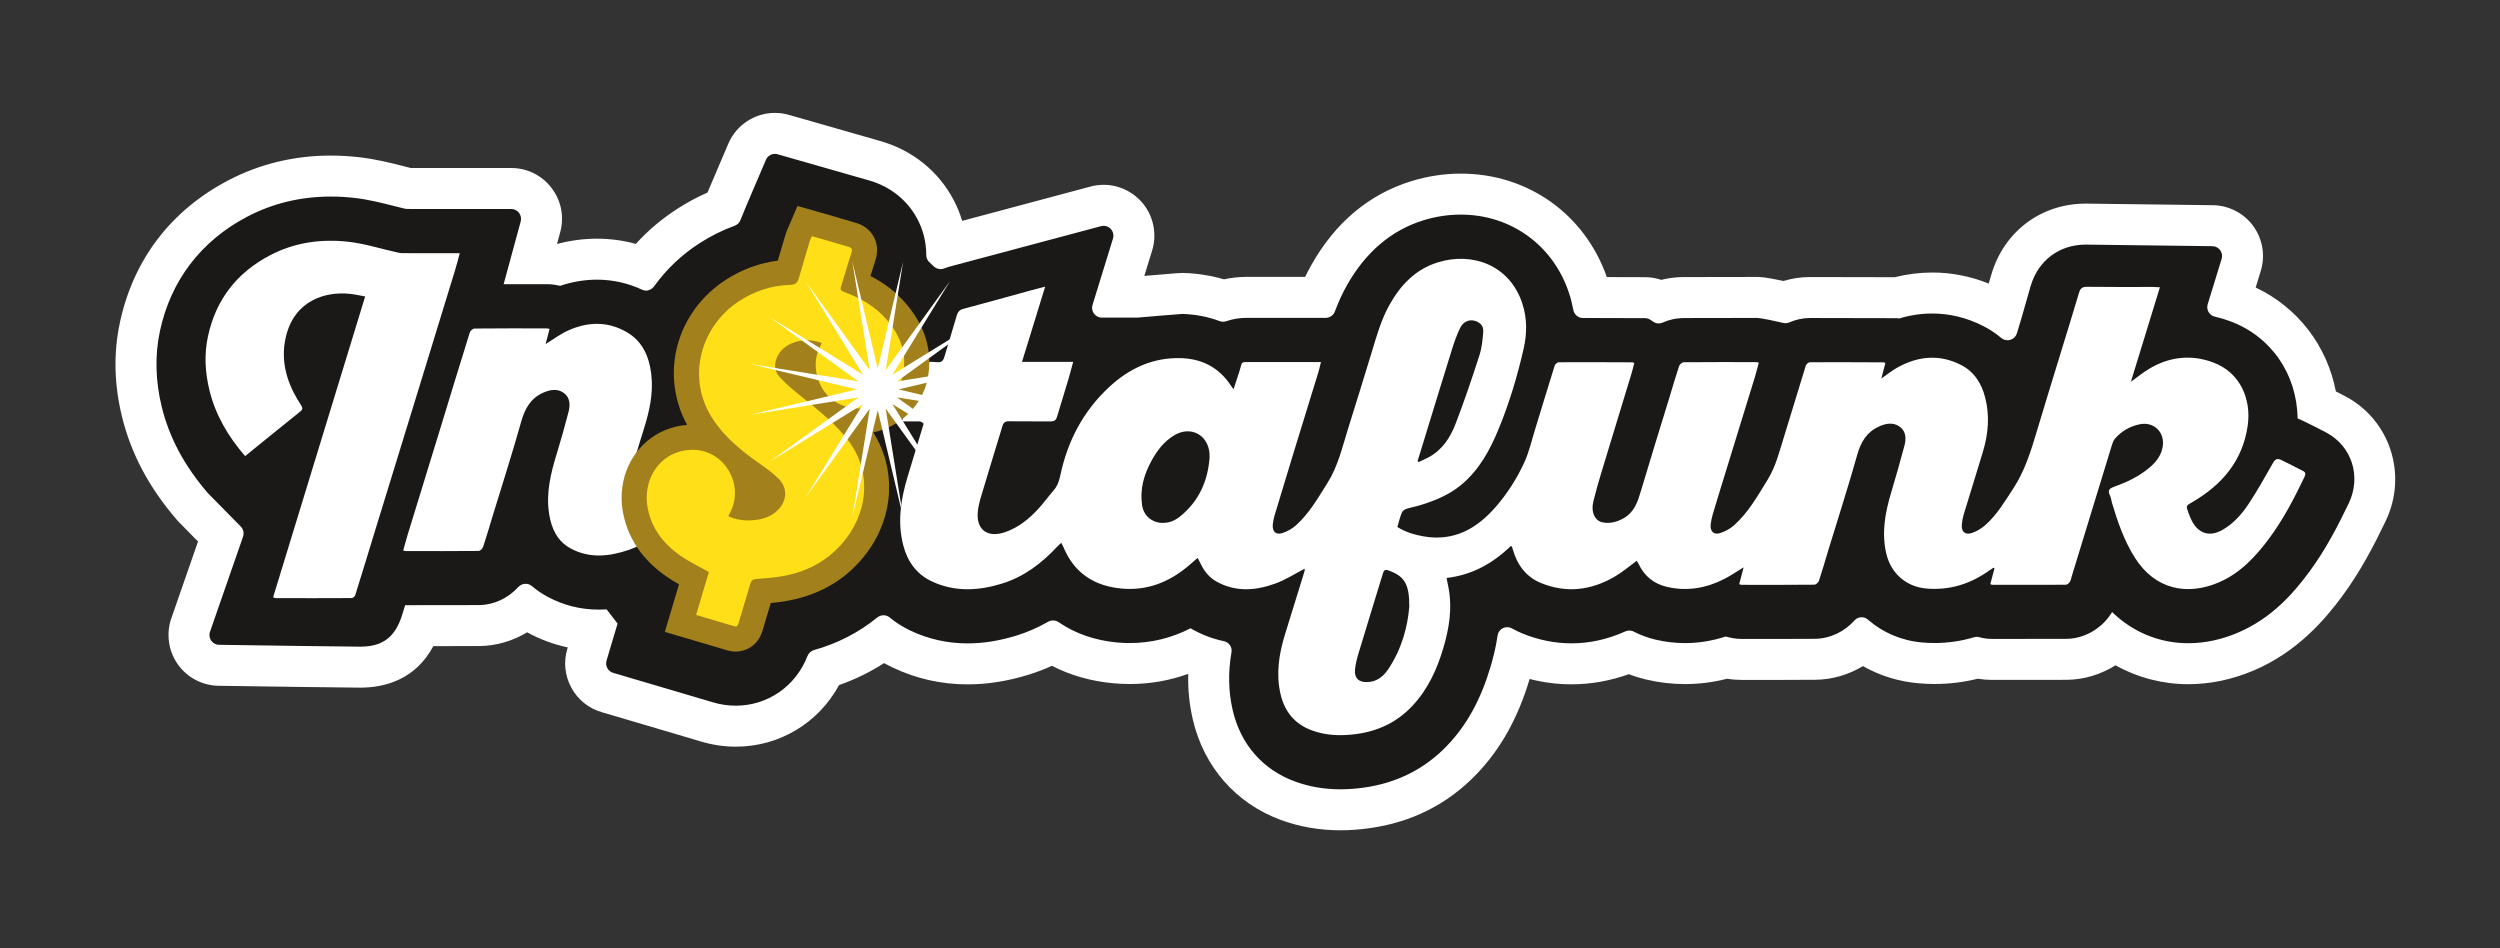 <?xml version="1.0" encoding="UTF-8" standalone="no"?>
<svg width="87px" height="33px" viewBox="0 0 87 33" version="1.1" xmlns="http://www.w3.org/2000/svg" xmlns:xlink="http://www.w3.org/1999/xlink" xmlns:sketch="http://www.bohemiancoding.com/sketch/ns">
    <rect x="0" y="0" width="87" height="33" fill="#333333" stroke="none"/>
    <!-- Generator: Sketch 3.3.2 (12043) - http://www.bohemiancoding.com/sketch -->
    <title>instafunk-watermark</title>
    <desc>Created with Sketch.</desc>
    <defs></defs>
    <g id="Page-1" stroke="none" stroke-width="1" fill="none" fill-rule="evenodd" sketch:type="MSPage">
        <g id="instafunk-watermark" sketch:type="MSLayerGroup" transform="translate(4, 3)">
            <g id="Page-1" sketch:type="MSShapeGroup">
                <g id="Artboard-15">
                    <g id="instafunk-watermark" transform="translate(0, 0.9)">
                        <path d="M42.645,24.281 C42.001,24.281 41.385,24.174 40.814,23.963 C39.462,23.466 38.535,22.405 38.204,20.976 C38.058,20.342 38.024,19.7 38.103,19.025 C37.867,18.956 37.636,18.868 37.412,18.761 C36.746,19.047 36.043,19.191 35.316,19.191 C35.144,19.191 34.971,19.183 34.803,19.168 C33.994,19.092 33.263,18.856 32.63,18.465 C32.292,18.643 31.94,18.789 31.579,18.9 C30.915,19.104 30.291,19.203 29.672,19.203 C28.87,19.203 28.101,19.032 27.387,18.693 C27.161,18.587 26.947,18.462 26.748,18.322 C26.134,18.779 25.445,19.126 24.693,19.358 C24.143,20.587 22.95,21.371 21.605,21.371 C21.265,21.371 20.922,21.32 20.585,21.218 C20.292,21.13 19.998,21.043 19.693,20.953 L17.136,20.199 C16.866,20.119 16.642,19.938 16.508,19.69 C16.374,19.442 16.344,19.157 16.424,18.886 L16.681,18.025 C15.983,18.002 15.321,17.822 14.71,17.492 C14.574,17.418 14.442,17.336 14.317,17.247 C13.855,17.64 13.275,17.863 12.681,17.869 C12.382,17.872 11.281,17.873 10.62,17.873 C10.267,18.837 9.591,19.31 8.558,19.317 L8.525,19.317 C8.032,19.317 4.641,19.267 3.613,19.252 C3.277,19.247 2.96,19.08 2.767,18.804 C2.573,18.527 2.524,18.172 2.634,17.852 L3.71,14.76 L2.739,13.774 C2.721,13.755 2.704,13.737 2.688,13.719 C1.798,12.682 1.226,11.608 0.938,10.432 C0.688,9.415 0.666,8.416 0.871,7.464 C1.295,5.496 2.47,3.956 4.268,3.012 C5.26,2.491 6.351,2.227 7.511,2.227 C7.804,2.227 8.104,2.244 8.404,2.278 C8.947,2.339 9.428,2.461 9.852,2.569 C9.973,2.6 10.093,2.631 10.214,2.659 C10.601,2.66 13.792,2.66 13.792,2.66 C14.122,2.66 14.427,2.811 14.628,3.074 C14.829,3.337 14.895,3.671 14.808,3.991 L14.459,5.276 L15.029,5.276 C15.201,5.276 15.348,5.295 15.453,5.313 C15.89,5.184 16.333,5.119 16.772,5.119 C17.319,5.119 17.852,5.218 18.361,5.414 C18.807,4.846 19.347,4.358 19.968,3.959 C20.35,3.714 20.753,3.507 21.167,3.345 C21.366,2.859 21.764,1.929 22.001,1.38 C22.168,0.992 22.547,0.742 22.967,0.742 C23.065,0.742 23.163,0.756 23.257,0.783 C24.067,1.014 26.317,1.659 26.427,1.69 C27.359,1.953 28.114,2.555 28.554,3.387 C28.764,3.783 28.893,4.222 28.933,4.67 C29.452,4.533 32.763,3.648 34.135,3.281 C34.225,3.257 34.317,3.245 34.409,3.245 C34.74,3.245 35.056,3.405 35.254,3.673 C35.454,3.945 35.512,4.287 35.413,4.61 L34.849,6.44 L35.553,6.44 C37.047,6.312 37.105,6.312 37.14,6.312 C37.65,6.326 38.126,6.41 38.571,6.563 C38.83,6.487 39.107,6.448 39.397,6.448 L41.881,6.448 C41.997,6.167 42.121,5.91 42.258,5.667 C43.003,4.352 44.036,3.483 45.328,3.084 C45.822,2.932 46.33,2.855 46.838,2.855 C48.899,2.855 50.644,4.125 51.284,6.09 C51.323,6.21 51.357,6.331 51.387,6.454 L53.249,6.459 C53.43,6.459 53.608,6.506 53.765,6.597 C54.026,6.505 54.297,6.458 54.571,6.455 C54.97,6.451 56.674,6.451 57.052,6.451 L57.127,6.451 C57.202,6.451 57.373,6.451 58.106,6.617 C58.386,6.511 58.677,6.456 58.97,6.454 L59.079,6.454 C59.617,6.454 61.772,6.46 62.03,6.46 C62.43,6.352 62.837,6.297 63.241,6.297 C63.963,6.297 64.67,6.469 65.34,6.81 C65.449,6.865 65.555,6.925 65.658,6.99 C65.714,6.799 65.766,6.614 65.819,6.427 C65.871,6.242 65.924,6.054 65.982,5.855 C66.331,4.666 67.352,3.899 68.584,3.899 L73,3.954 C73.33,3.958 73.644,4.12 73.838,4.387 C74.033,4.654 74.091,5.002 73.994,5.318 L73.622,6.53 C73.693,6.552 73.764,6.576 73.835,6.602 C75.413,7.179 76.457,8.532 76.641,10.195 C76.854,10.301 77.068,10.408 77.28,10.519 C78.523,11.173 78.996,12.638 78.378,13.926 C77.987,14.74 77.54,15.609 76.92,16.445 C76.339,17.228 75.501,18.201 74.162,18.771 C73.501,19.054 72.824,19.197 72.151,19.197 C71.229,19.197 70.342,18.915 69.589,18.392 C69.122,18.801 68.522,19.041 67.907,19.045 C67.675,19.047 66.864,19.047 66.211,19.047 L65.325,19.047 C65.149,19.047 64.972,19.027 64.798,18.989 C64.319,19.122 63.824,19.19 63.323,19.19 C63.163,19.19 62.998,19.182 62.834,19.169 C62.088,19.105 61.395,18.847 60.81,18.418 C60.348,18.813 59.766,19.037 59.167,19.044 C58.697,19.048 58.228,19.05 57.759,19.05 L56.61,19.048 C56.431,19.048 56.255,19.029 56.074,18.989 C55.602,19.125 55.121,19.193 54.64,19.193 C54.242,19.193 53.841,19.146 53.448,19.053 C53.185,18.991 52.931,18.904 52.692,18.793 C52.039,19.064 51.365,19.201 50.686,19.201 C50.025,19.201 49.368,19.071 48.732,18.814 C48.671,19.097 48.604,19.336 48.552,19.513 C48.184,20.752 47.64,21.739 46.887,22.529 C45.991,23.47 44.864,24.038 43.538,24.218 C43.227,24.26 42.934,24.281 42.645,24.281" id="Fill-1" fill="#1A1918"></path>
                        <path d="M22.968,1.455 C22.998,1.455 23.03,1.459 23.061,1.468 C23.871,1.7 26.123,2.345 26.234,2.376 C26.977,2.586 27.576,3.063 27.924,3.72 C28.13,4.109 28.234,4.536 28.234,4.972 C28.234,5.07 28.273,5.163 28.346,5.229 C28.396,5.274 28.444,5.32 28.491,5.366 C28.558,5.431 28.645,5.466 28.733,5.466 C28.774,5.466 28.815,5.459 28.854,5.443 C28.93,5.413 29.009,5.388 29.09,5.366 C29.517,5.253 32.923,4.343 34.319,3.97 C34.349,3.962 34.38,3.958 34.409,3.958 C34.628,3.958 34.801,4.174 34.732,4.4 L34.02,6.712 C33.952,6.931 34.116,7.153 34.346,7.153 L35.568,7.153 C35.578,7.153 35.586,7.153 35.596,7.152 C35.745,7.139 37.081,7.025 37.14,7.025 L37.14,7.025 C37.603,7.038 38.04,7.123 38.444,7.275 C38.483,7.29 38.523,7.296 38.564,7.296 C38.604,7.296 38.645,7.289 38.685,7.275 C38.9,7.2 39.139,7.161 39.397,7.161 L42.135,7.161 C42.278,7.161 42.404,7.071 42.455,6.937 C42.568,6.635 42.704,6.326 42.878,6.019 C43.53,4.867 44.425,4.109 45.537,3.766 C45.964,3.634 46.401,3.568 46.838,3.568 C48.584,3.568 50.064,4.644 50.606,6.311 C50.667,6.496 50.714,6.685 50.749,6.876 C50.779,7.041 50.915,7.166 51.083,7.166 C51.653,7.167 52.887,7.171 53.247,7.172 C53.313,7.172 53.376,7.192 53.432,7.228 L53.548,7.304 C53.6,7.339 53.659,7.355 53.719,7.355 C53.768,7.355 53.818,7.344 53.864,7.324 C54.088,7.225 54.33,7.17 54.579,7.168 C54.974,7.164 56.659,7.164 57.047,7.164 L57.127,7.164 C57.292,7.164 57.829,7.284 58.063,7.339 C58.087,7.345 58.111,7.347 58.135,7.347 C58.184,7.347 58.233,7.336 58.279,7.316 C58.498,7.221 58.734,7.169 58.974,7.167 C58.993,7.167 59.029,7.167 59.078,7.167 C59.648,7.167 62.054,7.173 62.054,7.173 L62.078,7.188 C62.463,7.069 62.852,7.01 63.241,7.01 C63.85,7.01 64.448,7.156 65.017,7.446 C65.212,7.545 65.426,7.678 65.638,7.857 C65.705,7.913 65.784,7.94 65.862,7.94 C66.003,7.94 66.14,7.852 66.187,7.7 L66.263,7.453 C66.413,6.964 66.522,6.546 66.666,6.056 C66.927,5.165 67.662,4.612 68.584,4.612 L72.991,4.667 C73.219,4.67 73.38,4.891 73.313,5.108 L72.828,6.687 C72.771,6.874 72.88,7.073 73.07,7.117 C73.245,7.157 73.419,7.209 73.591,7.272 C75.038,7.801 75.933,9.118 75.957,10.663 C76.018,10.686 76.079,10.712 76.138,10.742 L76.168,10.756 C76.429,10.885 76.69,11.014 76.948,11.15 C77.845,11.622 78.184,12.683 77.735,13.618 C77.36,14.4 76.932,15.232 76.348,16.02 C75.82,16.731 75.064,17.612 73.883,18.115 C73.31,18.36 72.727,18.484 72.151,18.484 C72.151,18.484 72.151,18.484 72.15,18.484 C71.148,18.484 70.221,18.098 69.5,17.399 C69.49,17.417 69.478,17.435 69.467,17.454 C69.119,17.992 68.519,18.329 67.903,18.332 C67.68,18.333 66.924,18.334 66.288,18.334 L65.326,18.334 C65.15,18.334 64.997,18.307 64.874,18.274 C64.846,18.266 64.817,18.262 64.788,18.262 C64.759,18.262 64.73,18.266 64.702,18.275 C64.255,18.409 63.795,18.477 63.323,18.477 C63.182,18.477 63.039,18.471 62.894,18.458 C62.17,18.396 61.52,18.113 61.01,17.667 C60.945,17.609 60.863,17.58 60.782,17.58 C60.692,17.58 60.603,17.616 60.539,17.688 C60.19,18.08 59.689,18.325 59.159,18.331 C58.692,18.335 58.226,18.336 57.759,18.336 L56.611,18.335 C56.4,18.335 56.232,18.297 56.121,18.267 L56.051,18.251 C55.587,18.403 55.115,18.48 54.64,18.48 C54.297,18.48 53.951,18.439 53.611,18.359 C53.345,18.296 53.095,18.203 52.862,18.083 C52.811,18.056 52.756,18.043 52.701,18.043 C52.653,18.043 52.605,18.053 52.56,18.073 C51.95,18.349 51.322,18.488 50.686,18.488 C50.112,18.488 49.539,18.373 48.984,18.146 C48.856,18.094 48.733,18.035 48.614,17.968 C48.562,17.939 48.506,17.926 48.451,17.926 C48.292,17.926 48.142,18.04 48.117,18.212 C48.056,18.636 47.958,19.009 47.869,19.31 C47.534,20.439 47.045,21.331 46.371,22.037 C45.59,22.858 44.604,23.354 43.443,23.512 C43.163,23.549 42.902,23.568 42.645,23.568 C42.086,23.568 41.553,23.476 41.06,23.294 C39.941,22.882 39.173,22.002 38.898,20.815 C38.749,20.168 38.733,19.51 38.856,18.793 C38.886,18.616 38.766,18.448 38.59,18.412 C38.216,18.335 37.856,18.201 37.514,18.011 C37.486,17.996 37.459,17.98 37.432,17.964 C36.766,18.306 36.058,18.478 35.316,18.478 C35.169,18.478 35.019,18.472 34.87,18.458 C34.097,18.385 33.414,18.145 32.846,17.755 C32.785,17.713 32.715,17.692 32.645,17.692 C32.586,17.692 32.527,17.707 32.473,17.738 C32.119,17.941 31.752,18.101 31.369,18.219 C30.775,18.401 30.22,18.49 29.672,18.49 C28.976,18.49 28.31,18.342 27.691,18.049 C27.422,17.922 27.177,17.767 26.957,17.585 C26.896,17.535 26.823,17.511 26.749,17.511 C26.67,17.511 26.59,17.539 26.524,17.592 C25.889,18.11 25.149,18.492 24.327,18.722 C24.221,18.752 24.138,18.831 24.098,18.934 C23.694,19.975 22.722,20.658 21.605,20.658 C21.335,20.658 21.061,20.617 20.791,20.535 C20.484,20.443 20.175,20.352 19.855,20.258 L17.338,19.515 C17.157,19.461 17.053,19.271 17.107,19.09 L17.492,17.801 C17.331,17.593 17.271,17.514 17.111,17.306 C17.021,17.312 16.931,17.315 16.842,17.315 C16.205,17.315 15.602,17.164 15.049,16.864 C14.879,16.773 14.696,16.653 14.515,16.499 C14.45,16.443 14.371,16.416 14.293,16.416 C14.197,16.416 14.101,16.456 14.031,16.534 C13.683,16.915 13.191,17.151 12.674,17.157 C12.331,17.16 10.931,17.16 10.356,17.16 L10.108,17.16 C10.105,17.16 10.102,17.16 10.099,17.16 C10.065,17.27 10.032,17.381 9.997,17.492 C9.76,18.253 9.342,18.598 8.554,18.604 L8.526,18.604 C8.056,18.604 4.845,18.557 3.623,18.539 C3.391,18.536 3.231,18.306 3.308,18.086 L4.458,14.776 C4.501,14.653 4.47,14.517 4.379,14.424 L3.247,13.273 C3.24,13.266 3.233,13.259 3.226,13.251 C2.413,12.305 1.891,11.327 1.63,10.263 C1.406,9.35 1.385,8.459 1.567,7.614 C1.946,5.859 2.994,4.486 4.599,3.643 C5.488,3.176 6.468,2.94 7.511,2.94 C7.777,2.94 8.051,2.955 8.324,2.986 C8.819,3.042 9.275,3.158 9.677,3.26 C9.816,3.296 9.954,3.331 10.093,3.363 C10.119,3.369 10.143,3.372 10.169,3.372 C10.508,3.373 11.774,3.373 11.774,3.373 L13.792,3.373 C14.016,3.373 14.179,3.587 14.121,3.804 L13.602,5.713 C13.577,5.81 13.551,5.899 13.526,5.99 C13.641,5.989 15.029,5.989 15.029,5.989 C15.221,5.989 15.371,6.021 15.435,6.035 L15.496,6.046 C15.92,5.904 16.348,5.832 16.772,5.832 C17.32,5.832 17.85,5.95 18.351,6.184 C18.393,6.203 18.437,6.213 18.482,6.213 C18.592,6.213 18.699,6.155 18.767,6.06 C19.18,5.483 19.711,4.971 20.352,4.559 C20.74,4.311 21.145,4.109 21.565,3.956 C21.656,3.923 21.729,3.855 21.765,3.765 C21.931,3.349 22.426,2.194 22.655,1.661 C22.71,1.534 22.835,1.455 22.968,1.455 M22.968,0.029 C22.262,0.029 21.626,0.448 21.346,1.098 C21.148,1.558 20.837,2.285 20.621,2.8 C20.264,2.958 19.917,3.145 19.583,3.359 C19.039,3.708 18.552,4.119 18.127,4.587 C17.687,4.467 17.234,4.406 16.772,4.406 C16.317,4.406 15.858,4.466 15.405,4.586 C15.399,4.585 15.392,4.584 15.386,4.583 L15.496,4.178 C15.641,3.642 15.531,3.082 15.194,2.641 C14.858,2.2 14.346,1.947 13.792,1.947 L11.774,1.947 C11.774,1.947 10.748,1.947 10.298,1.947 C10.213,1.926 10.127,1.904 10.041,1.882 L10.041,1.882 L10.028,1.878 C9.603,1.77 9.075,1.636 8.484,1.569 C8.158,1.533 7.83,1.514 7.511,1.514 C6.235,1.514 5.032,1.805 3.937,2.38 C1.946,3.426 0.645,5.132 0.175,7.313 C-0.054,8.372 -0.03,9.479 0.246,10.602 C0.561,11.889 1.183,13.06 2.146,14.181 C2.172,14.212 2.201,14.243 2.231,14.273 L2.891,14.944 L1.962,17.618 C1.776,18.152 1.859,18.749 2.183,19.212 C2.507,19.675 3.037,19.957 3.603,19.965 C4.925,19.984 8.051,20.03 8.526,20.03 L8.563,20.03 C9.399,20.024 10.455,19.751 11.08,18.586 C11.708,18.586 12.447,18.585 12.687,18.582 C13.271,18.576 13.844,18.408 14.344,18.104 C14.353,18.109 14.362,18.114 14.372,18.119 C14.812,18.357 15.276,18.528 15.758,18.63 L15.742,18.683 C15.607,19.136 15.656,19.614 15.882,20.03 C16.107,20.446 16.481,20.749 16.935,20.882 L19.452,21.625 C19.77,21.719 20.075,21.809 20.38,21.901 C20.783,22.022 21.196,22.084 21.605,22.084 C23.124,22.084 24.484,21.259 25.199,19.941 C25.756,19.745 26.281,19.489 26.767,19.176 C26.87,19.233 26.975,19.288 27.083,19.338 C27.893,19.721 28.764,19.916 29.672,19.916 C30.364,19.916 31.056,19.806 31.788,19.582 C32.066,19.496 32.34,19.392 32.607,19.27 C33.247,19.601 33.961,19.805 34.737,19.877 C34.929,19.895 35.124,19.904 35.316,19.904 C36.017,19.904 36.698,19.786 37.351,19.551 C37.336,20.091 37.389,20.615 37.51,21.137 C37.892,22.783 39.006,24.057 40.568,24.632 C41.219,24.872 41.918,24.994 42.645,24.994 C42.967,24.994 43.29,24.971 43.634,24.924 C45.124,24.723 46.392,24.082 47.403,23.021 C48.233,22.15 48.831,21.073 49.231,19.728 C49.71,19.852 50.197,19.914 50.686,19.914 C51.361,19.914 52.03,19.796 52.681,19.562 C52.876,19.636 53.077,19.698 53.283,19.747 C53.731,19.853 54.187,19.906 54.64,19.906 C55.13,19.906 55.621,19.844 56.103,19.72 C56.273,19.748 56.441,19.761 56.611,19.761 L57.757,19.762 C58.231,19.762 58.702,19.761 59.174,19.756 C59.759,19.751 60.331,19.583 60.83,19.28 C61.418,19.615 62.076,19.819 62.773,19.879 C62.957,19.895 63.142,19.903 63.323,19.903 C63.831,19.903 64.335,19.841 64.824,19.72 C64.99,19.746 65.158,19.76 65.326,19.76 L66.288,19.76 C66.927,19.76 67.688,19.759 67.911,19.758 C68.516,19.755 69.109,19.573 69.621,19.252 C70.391,19.682 71.256,19.91 72.15,19.91 C72.92,19.91 73.691,19.747 74.442,19.427 C75.954,18.782 76.907,17.658 77.492,16.87 C78.148,15.985 78.614,15.081 79.02,14.235 C79.795,12.62 79.176,10.71 77.611,9.888 C77.503,9.831 77.395,9.776 77.288,9.721 C76.983,8.131 75.959,6.794 74.497,6.106 L74.675,5.527 C74.838,4.998 74.74,4.415 74.414,3.967 C74.088,3.519 73.563,3.248 73.009,3.241 L68.602,3.186 L68.584,3.186 C67.028,3.186 65.739,4.155 65.299,5.654 C65.267,5.762 65.237,5.866 65.208,5.968 C64.574,5.713 63.914,5.584 63.241,5.584 C62.806,5.584 62.37,5.638 61.939,5.747 C61.449,5.746 59.572,5.741 59.078,5.741 L58.966,5.741 C58.661,5.743 58.359,5.789 58.066,5.878 C57.42,5.738 57.24,5.738 57.127,5.738 L57.047,5.738 C56.564,5.738 54.959,5.738 54.565,5.742 C54.31,5.744 54.058,5.777 53.812,5.839 C53.632,5.778 53.442,5.746 53.25,5.746 L51.918,5.742 C51.148,3.55 49.168,2.142 46.838,2.142 C46.259,2.142 45.68,2.23 45.118,2.403 C43.646,2.857 42.475,3.837 41.638,5.316 C41.561,5.452 41.488,5.591 41.419,5.735 L39.397,5.735 C39.12,5.735 38.85,5.764 38.593,5.821 C38.147,5.689 37.68,5.615 37.199,5.6 L37.178,5.599 L37.14,5.599 C37.072,5.599 37.025,5.599 35.822,5.702 L36.094,4.82 C36.258,4.286 36.159,3.699 35.827,3.25 C35.495,2.801 34.965,2.532 34.409,2.532 C34.255,2.532 34.101,2.552 33.951,2.592 C32.892,2.875 30.677,3.467 29.484,3.786 C29.408,3.532 29.307,3.286 29.183,3.053 C28.652,2.048 27.741,1.32 26.62,1.004 C26.51,0.972 24.262,0.329 23.453,0.097 C23.295,0.052 23.132,0.029 22.968,0.029" id="Fill-2" fill="#FFFFFF"></path>
                        <path d="M48.582,15.095 C47.958,15.702 47.232,16.111 46.34,16.213 C46.369,16.354 46.393,16.471 46.415,16.588 C46.542,17.293 46.427,17.978 46.228,18.651 C46.005,19.404 45.682,20.107 45.133,20.683 C44.608,21.234 43.963,21.541 43.212,21.643 C42.679,21.716 42.157,21.703 41.649,21.516 C41.056,21.297 40.703,20.862 40.563,20.256 C40.401,19.556 40.506,18.87 40.712,18.195 C40.938,17.458 41.168,16.723 41.395,15.986 C41.406,15.95 41.402,15.909 41.404,15.89 C41.069,16.063 40.746,16.274 40.393,16.403 C39.71,16.653 39.013,16.714 38.341,16.342 C38.089,16.203 37.913,15.989 37.789,15.731 C37.757,15.666 37.723,15.601 37.678,15.515 C37.541,15.633 37.422,15.741 37.298,15.842 C36.636,16.38 35.889,16.662 35.027,16.581 C34.083,16.493 33.389,16.047 33.014,15.153 C32.994,15.105 32.969,15.06 32.934,14.989 C32.882,15.037 32.836,15.075 32.796,15.118 C32.254,15.701 31.634,16.174 30.865,16.41 C30.046,16.662 29.219,16.707 28.42,16.329 C27.889,16.078 27.576,15.633 27.432,15.071 C27.227,14.273 27.346,13.492 27.576,12.72 C27.76,12.103 27.95,11.488 28.135,10.873 C28.143,10.847 28.136,10.817 28.136,10.765 L27.39,10.765 C27.451,10.548 27.501,10.36 27.557,10.174 C27.694,9.719 27.83,9.264 27.976,8.812 C27.991,8.764 28.068,8.71 28.12,8.706 C28.282,8.692 28.447,8.686 28.608,8.704 C28.773,8.722 28.83,8.642 28.87,8.503 C29.008,8.031 29.156,7.561 29.293,7.087 C29.33,6.961 29.385,6.885 29.525,6.848 C30.298,6.644 31.067,6.427 31.838,6.215 C32.003,6.17 32.168,6.128 32.372,6.075 C32.099,6.963 31.837,7.811 31.566,8.692 L33.346,8.692 C33.29,8.899 33.247,9.075 33.195,9.249 C33.061,9.699 32.92,10.147 32.787,10.597 C32.753,10.715 32.695,10.767 32.566,10.765 C32.084,10.759 31.601,10.769 31.119,10.759 C30.984,10.757 30.922,10.801 30.885,10.926 C30.678,11.614 30.463,12.3 30.259,12.989 C30.169,13.294 30.057,13.6 30.027,13.913 C29.969,14.544 30.373,14.828 30.98,14.618 C31.437,14.46 31.802,14.165 32.124,13.818 C32.317,13.61 32.483,13.376 32.669,13.162 C32.804,13.006 32.862,12.823 32.903,12.628 C33.154,11.443 33.695,10.414 34.582,9.585 C35.284,8.927 36.108,8.536 37.092,8.563 C37.831,8.584 38.421,8.89 38.833,9.515 C38.855,9.549 38.88,9.58 38.927,9.645 C38.996,9.436 39.056,9.252 39.117,9.068 C39.255,8.653 39.127,8.702 39.599,8.7 C40.308,8.698 41.017,8.7 41.726,8.7 L41.969,8.7 C41.932,8.846 41.907,8.967 41.87,9.084 C41.578,10.037 41.282,10.989 40.99,11.942 C40.776,12.639 40.564,13.338 40.355,14.037 C40.323,14.143 40.301,14.253 40.292,14.362 C40.273,14.594 40.401,14.722 40.619,14.653 C40.79,14.599 40.961,14.504 41.095,14.385 C41.562,13.971 41.864,13.432 42.193,12.911 C42.566,12.322 42.714,11.652 42.918,11.002 C43.194,10.123 43.466,9.242 43.734,8.361 C43.907,7.79 44.068,7.214 44.364,6.69 C44.751,6.006 45.27,5.466 46.04,5.229 C47.229,4.862 48.538,5.314 48.979,6.668 C49.146,7.18 49.143,7.707 49.023,8.234 C48.806,9.186 48.527,10.118 48.156,11.02 C47.852,11.761 47.476,12.457 46.842,12.98 C46.422,13.326 45.931,13.526 45.418,13.682 C45.258,13.731 45.09,13.759 44.932,13.812 C44.871,13.833 44.802,13.89 44.78,13.947 C44.718,14.103 44.679,14.267 44.628,14.439 C44.912,14.617 45.221,14.71 45.541,14.766 C46.593,14.95 47.39,14.501 48.054,13.737 C48.46,13.269 48.791,12.747 49.048,12.188 C49.215,11.823 49.304,11.421 49.424,11.033 C49.651,10.297 49.872,9.558 50.103,8.823 C50.119,8.772 50.196,8.706 50.246,8.706 C51.106,8.701 51.966,8.706 52.826,8.709 C52.831,8.709 52.836,8.714 52.871,8.736 C52.845,8.838 52.821,8.952 52.787,9.063 C52.43,10.239 52.07,11.413 51.714,12.589 C51.617,12.911 51.525,13.234 51.446,13.561 C51.358,13.922 51.504,14.231 51.777,14.28 C52.037,14.326 52.273,14.267 52.508,14.131 C52.883,13.913 52.994,13.557 53.106,13.178 C53.43,12.083 53.771,10.994 54.105,9.902 C54.213,9.548 54.315,9.191 54.433,8.839 C54.452,8.781 54.538,8.707 54.594,8.706 C55.437,8.698 56.28,8.701 57.123,8.702 C57.14,8.702 57.157,8.71 57.206,8.722 C57.158,8.898 57.116,9.073 57.063,9.245 C56.749,10.27 56.432,11.294 56.116,12.319 C55.944,12.878 55.771,13.437 55.604,13.998 C55.569,14.114 55.545,14.235 55.531,14.356 C55.506,14.583 55.638,14.721 55.852,14.654 C56.028,14.599 56.206,14.503 56.344,14.381 C56.841,13.939 57.161,13.363 57.507,12.805 C57.807,12.322 57.931,11.779 58.098,11.251 C58.352,10.444 58.589,9.632 58.841,8.824 C58.857,8.773 58.934,8.706 58.983,8.706 C59.843,8.702 60.703,8.707 61.563,8.71 C61.568,8.71 61.573,8.715 61.61,8.737 C61.568,8.897 61.523,9.068 61.47,9.273 C61.678,9.129 61.845,8.992 62.03,8.89 C62.749,8.491 63.49,8.417 64.241,8.799 C64.707,9.036 64.96,9.448 65.085,9.938 C65.247,10.568 65.192,11.196 65.008,11.812 C64.787,12.551 64.554,13.286 64.331,14.024 C64.3,14.129 64.283,14.24 64.272,14.349 C64.247,14.596 64.382,14.727 64.619,14.649 C64.789,14.593 64.956,14.491 65.091,14.371 C65.496,14.014 65.766,13.55 66.06,13.103 C66.474,12.473 66.686,11.764 66.898,11.053 C67.163,10.164 67.438,9.279 67.709,8.392 C67.922,7.694 68.141,6.997 68.347,6.296 C68.394,6.137 68.46,6.078 68.633,6.081 C69.401,6.092 70.169,6.085 70.936,6.086 C71.003,6.086 71.07,6.092 71.165,6.097 C70.825,7.205 70.493,8.287 70.155,9.386 C70.392,9.217 70.596,9.046 70.823,8.915 C71.515,8.513 72.254,8.433 73.003,8.707 C73.984,9.065 74.349,10.017 74.22,10.914 C74.045,12.135 73.326,12.974 72.291,13.575 C72.074,13.701 72.068,13.696 72.152,13.93 C72.189,14.033 72.23,14.136 72.281,14.233 C72.518,14.681 72.904,14.791 73.346,14.538 C73.738,14.312 74.029,13.977 74.271,13.607 C74.565,13.156 74.832,12.686 75.096,12.217 C75.171,12.083 75.246,12.038 75.38,12.104 C75.638,12.231 75.895,12.358 76.149,12.491 C76.24,12.539 76.242,12.601 76.192,12.705 C75.838,13.443 75.462,14.168 74.973,14.828 C74.498,15.469 73.961,16.049 73.211,16.369 C72.124,16.833 70.996,16.629 70.287,15.497 C69.916,14.906 69.692,14.255 69.495,13.593 C69.471,13.51 69.465,13.418 69.426,13.342 C69.325,13.145 69.432,13.087 69.597,13.029 C70.035,12.873 70.453,12.671 70.81,12.366 C71.035,12.174 71.212,11.951 71.262,11.644 C71.344,11.141 70.954,10.76 70.455,10.866 C70.115,10.938 69.826,11.105 69.6,11.367 C69.536,11.442 69.506,11.551 69.476,11.648 C69.015,13.15 68.556,14.652 68.097,16.154 C68.076,16.22 68.067,16.294 68.03,16.35 C68.001,16.395 67.939,16.448 67.891,16.449 C67.037,16.454 66.182,16.452 65.327,16.45 C65.311,16.45 65.296,16.439 65.263,16.426 C65.311,16.244 65.36,16.063 65.408,15.881 C65.397,15.872 65.386,15.863 65.375,15.854 C65.332,15.883 65.288,15.912 65.245,15.942 C64.585,16.415 63.859,16.651 63.039,16.581 C62.345,16.521 61.815,16.065 61.649,15.388 C61.471,14.659 61.599,13.96 61.806,13.263 C61.969,12.713 62.129,12.162 62.275,11.608 C62.338,11.37 62.333,11.113 62.115,10.952 C61.889,10.785 61.628,10.832 61.385,10.944 C60.964,11.137 60.759,11.478 60.634,11.921 C60.32,13.036 59.963,14.139 59.625,15.247 C59.517,15.602 59.417,15.959 59.3,16.311 C59.28,16.37 59.196,16.446 59.141,16.447 C58.298,16.456 57.455,16.453 56.612,16.452 C56.589,16.452 56.567,16.442 56.524,16.432 C56.573,16.242 56.622,16.058 56.678,15.844 C56.432,15.992 56.228,16.134 56.009,16.246 C55.374,16.571 54.705,16.687 54.002,16.521 C53.552,16.415 53.225,16.148 53.025,15.728 C53.005,15.688 52.98,15.649 52.96,15.615 C52.698,15.805 52.455,16.015 52.182,16.173 C51.369,16.644 50.511,16.75 49.628,16.39 C49.105,16.176 48.799,15.757 48.645,15.22 C48.638,15.192 48.63,15.164 48.621,15.137 C48.62,15.132 48.614,15.128 48.582,15.095 L48.582,15.095 L48.582,15.095 Z M38.092,12.038 C38.092,11.992 38.095,11.945 38.092,11.899 C38.05,11.234 37.443,10.907 36.87,11.244 C36.515,11.453 36.273,11.772 36.077,12.126 C35.811,12.609 35.663,13.119 35.744,13.677 C35.795,14.031 36.059,14.271 36.411,14.295 C36.664,14.311 36.881,14.224 37.07,14.071 C37.713,13.547 38.03,12.856 38.092,12.038 L38.092,12.038 L38.092,12.038 Z M45.044,17.198 C45.044,16.411 44.869,16.152 44.324,15.953 C44.196,15.907 44.159,15.946 44.126,16.053 C43.848,16.966 43.565,17.878 43.29,18.792 C43.228,18.995 43.169,19.206 43.153,19.416 C43.131,19.706 43.288,19.843 43.575,19.837 C43.903,19.83 44.132,19.65 44.304,19.398 C44.781,18.693 44.99,17.901 45.044,17.198 L45.044,17.198 L45.044,17.198 Z M45.331,12.149 C45.344,12.159 45.356,12.169 45.368,12.179 C45.482,12.126 45.599,12.077 45.71,12.017 C46.182,11.765 46.464,11.34 46.647,10.866 C46.952,10.079 47.222,9.278 47.481,8.474 C47.568,8.204 47.6,7.909 47.617,7.623 C47.628,7.43 47.487,7.304 47.301,7.259 C47.116,7.215 46.918,7.296 46.814,7.511 C46.7,7.743 46.613,7.991 46.535,8.238 C46.236,9.194 45.945,10.153 45.65,11.11 C45.544,11.456 45.438,11.802 45.331,12.149 L45.331,12.149 L45.331,12.149 Z" id="Fill-3" fill="#FFFFFF"></path>
                        <path d="M4.53,11.973 C3.939,11.287 3.501,10.549 3.289,9.683 C3.136,9.057 3.102,8.431 3.238,7.802 C3.513,6.526 4.242,5.59 5.393,4.986 C6.251,4.534 7.182,4.407 8.131,4.514 C8.685,4.577 9.226,4.751 9.774,4.873 C9.852,4.891 9.932,4.91 10.011,4.91 C10.598,4.913 11.185,4.912 11.772,4.912 L11.999,4.912 C11.943,5.118 11.899,5.299 11.844,5.478 C11.387,6.973 10.928,8.469 10.468,9.964 C9.992,11.514 9.514,13.064 9.038,14.615 C8.813,15.346 8.592,16.078 8.364,16.807 C8.35,16.853 8.284,16.913 8.242,16.913 C7.359,16.919 6.475,16.916 5.592,16.915 C5.576,16.915 5.559,16.905 5.504,16.886 C6.568,13.407 7.633,9.929 8.708,6.417 C8.523,6.384 8.361,6.346 8.197,6.328 C7.239,6.222 6.295,6.623 5.986,7.678 C5.775,8.402 5.883,9.091 6.216,9.753 C6.294,9.908 6.385,10.058 6.479,10.203 C6.536,10.291 6.541,10.347 6.451,10.419 C5.812,10.931 5.178,11.447 4.53,11.973" id="Fill-4" fill="#FFFFFF"></path>
                        <path d="M18.51,13.285 C18.431,13.343 18.348,13.395 18.257,13.439 C18.126,13.503 17.965,13.549 17.867,13.438 C17.798,13.36 17.774,13.194 17.803,13.087 C17.988,12.41 18.182,11.737 18.394,11.069 C18.597,10.432 18.744,9.79 18.664,9.118 C18.592,8.517 18.366,7.985 17.823,7.666 C17.159,7.274 16.458,7.291 15.77,7.602 C15.5,7.723 15.259,7.907 14.987,8.073 C15.034,7.895 15.079,7.724 15.125,7.546 C15.07,7.536 15.047,7.528 15.025,7.528 C14.188,7.527 13.351,7.524 12.514,7.533 C12.457,7.533 12.368,7.608 12.35,7.665 C11.998,8.793 11.655,9.925 11.309,11.055 C10.936,12.274 10.56,13.492 10.186,14.71 C10.131,14.89 10.084,15.073 10.032,15.255 C10.076,15.268 10.092,15.277 10.109,15.277 C10.957,15.278 11.806,15.281 12.655,15.273 C12.709,15.273 12.792,15.194 12.811,15.135 C12.934,14.767 13.042,14.394 13.155,14.022 C13.485,12.942 13.832,11.866 14.136,10.779 C14.263,10.326 14.46,9.966 14.897,9.769 C15.141,9.659 15.402,9.611 15.627,9.779 C15.842,9.94 15.847,10.195 15.785,10.435 C15.659,10.917 15.527,11.397 15.38,11.873 C15.166,12.566 14.993,13.262 15.111,13.995 C15.192,14.497 15.395,14.935 15.861,15.187 C16.515,15.541 17.197,15.467 17.868,15.241 C18.251,15.112 18.59,14.91 18.899,14.664 C18.712,14.384 18.582,14.065 18.526,13.701 C18.505,13.561 18.5,13.421 18.51,13.285" id="Fill-5" fill="#FFFFFF"></path>
                        <path d="M21.604,18.338 C21.542,18.338 21.48,18.328 21.409,18.306 C21.094,18.211 20.778,18.118 20.449,18.022 L19.68,17.795 L20.149,16.22 C20.148,16.219 20.146,16.218 20.145,16.217 C19.912,16.092 19.67,15.963 19.442,15.805 C19.065,15.544 18.76,15.241 18.536,14.907 C18.306,14.563 18.158,14.179 18.095,13.767 C18.069,13.598 18.062,13.425 18.074,13.254 C18.135,12.393 18.679,11.672 19.459,11.418 C19.655,11.354 19.864,11.32 20.078,11.316 L20.11,11.316 C20.374,11.316 20.632,11.371 20.87,11.477 C20.705,11.295 20.551,11.097 20.413,10.88 C19.405,9.295 19.887,7.237 21.51,6.194 C22.093,5.82 22.73,5.614 23.403,5.58 C23.497,5.251 23.595,4.923 23.693,4.596 L23.765,4.355 C23.781,4.304 23.802,4.255 23.828,4.198 L23.851,4.147 L24.002,3.794 L24.522,3.942 C24.639,3.974 24.756,4.007 24.872,4.041 L25.177,4.132 C25.335,4.179 25.492,4.226 25.65,4.271 C25.827,4.321 25.953,4.415 26.025,4.553 C26.099,4.691 26.106,4.852 26.047,5.03 C25.97,5.261 25.899,5.495 25.829,5.729 C25.808,5.801 25.787,5.872 25.765,5.943 C26.357,6.189 26.824,6.517 27.191,6.944 C27.785,7.635 28.009,8.391 27.855,9.191 C27.702,9.989 26.999,10.639 26.184,10.736 C26.092,10.747 25.999,10.752 25.909,10.752 C25.759,10.752 25.614,10.737 25.476,10.708 C25.605,10.844 25.729,10.986 25.846,11.137 C26.744,12.29 26.737,13.83 25.829,15.059 C25.238,15.858 24.418,16.365 23.392,16.565 C23.084,16.626 22.774,16.653 22.491,16.674 C22.432,16.875 22.371,17.075 22.31,17.275 C22.245,17.49 22.179,17.706 22.116,17.923 C22.006,18.308 21.696,18.338 21.604,18.338 L21.604,18.338 L21.604,18.338 Z M21.941,13.772 C21.971,13.774 22.001,13.775 22.032,13.775 C22.123,13.775 22.221,13.766 22.322,13.748 C22.521,13.714 22.663,13.645 22.768,13.534 C22.875,13.42 22.965,13.247 22.785,13.067 C22.605,12.888 22.38,12.729 22.162,12.575 C22.022,12.476 21.881,12.374 21.741,12.266 C22.003,12.718 22.081,13.265 21.941,13.772 L21.941,13.772 L21.941,13.772 Z M23.996,8.382 C23.763,8.402 23.558,8.504 23.472,8.649 C23.364,8.829 23.424,8.895 23.45,8.924 C23.636,9.127 23.854,9.311 24.073,9.488 C24.049,9.421 24.028,9.352 24.01,9.28 C23.934,8.973 23.93,8.668 23.996,8.382 L23.996,8.382 L23.996,8.382 Z" id="Fill-6" fill="#FFDF17"></path>
                        <path d="M24.252,4.319 C24.419,4.366 24.584,4.412 24.749,4.46 C25.01,4.537 25.27,4.617 25.532,4.691 C25.645,4.723 25.673,4.769 25.632,4.892 C25.503,5.282 25.392,5.679 25.269,6.071 C25.235,6.182 25.271,6.223 25.375,6.261 C25.947,6.464 26.46,6.764 26.86,7.228 C27.325,7.769 27.566,8.382 27.427,9.109 C27.308,9.727 26.755,10.228 26.132,10.302 C26.057,10.311 25.982,10.315 25.909,10.315 C25.178,10.315 24.606,9.874 24.434,9.175 C24.355,8.857 24.367,8.529 24.511,8.22 C24.537,8.163 24.563,8.106 24.595,8.036 C24.427,7.972 24.251,7.942 24.08,7.942 C23.667,7.942 23.281,8.118 23.098,8.424 C22.937,8.692 22.915,8.985 23.128,9.218 C23.369,9.481 23.65,9.709 23.93,9.933 C24.491,10.384 25.055,10.83 25.502,11.405 C26.31,12.442 26.227,13.786 25.478,14.799 C24.936,15.532 24.196,15.964 23.308,16.137 C22.991,16.199 22.666,16.223 22.343,16.247 C22.213,16.256 22.147,16.288 22.109,16.42 C21.978,16.883 21.83,17.34 21.697,17.802 C21.676,17.874 21.649,17.901 21.604,17.901 C21.584,17.901 21.562,17.897 21.536,17.889 C21.109,17.76 20.681,17.635 20.224,17.5 C20.376,16.989 20.525,16.488 20.669,16.006 C20.331,15.815 19.993,15.656 19.691,15.446 C19.372,15.226 19.102,14.967 18.899,14.664 C18.712,14.384 18.582,14.065 18.526,13.701 C18.505,13.561 18.5,13.421 18.51,13.285 C18.557,12.623 18.957,12.041 19.594,11.833 C19.745,11.784 19.909,11.756 20.085,11.753 C20.093,11.753 20.101,11.753 20.11,11.753 C20.411,11.753 20.682,11.844 20.908,11.996 C21.51,12.402 21.783,13.245 21.4,13.957 C21.384,13.987 21.369,14.019 21.346,14.065 C21.57,14.168 21.8,14.212 22.032,14.212 C22.153,14.212 22.275,14.2 22.398,14.179 C22.658,14.133 22.898,14.032 23.085,13.833 C23.394,13.506 23.412,13.076 23.093,12.758 C22.889,12.555 22.65,12.385 22.413,12.218 C21.789,11.777 21.199,11.303 20.782,10.646 C19.88,9.228 20.381,7.438 21.746,6.562 C22.279,6.22 22.867,6.031 23.5,6.013 C23.693,6.008 23.759,5.927 23.805,5.765 C23.926,5.335 24.055,4.908 24.183,4.48 C24.198,4.431 24.223,4.386 24.252,4.319 M23.752,3.269 L23.45,3.975 C23.443,3.99 23.437,4.003 23.431,4.015 C23.407,4.067 23.375,4.139 23.347,4.23 L23.277,4.463 C23.208,4.695 23.137,4.932 23.067,5.171 C22.433,5.25 21.831,5.47 21.274,5.827 C19.522,6.951 18.954,9.131 19.911,10.887 C19.709,10.902 19.513,10.941 19.324,11.003 C18.374,11.312 17.712,12.184 17.639,13.224 C17.625,13.427 17.633,13.632 17.663,13.832 C17.736,14.309 17.908,14.752 18.174,15.15 C18.428,15.53 18.771,15.871 19.194,16.164 C19.339,16.265 19.485,16.353 19.63,16.434 L19.137,18.09 L19.976,18.338 L20.336,18.444 C20.66,18.539 20.972,18.631 21.284,18.725 C21.395,18.758 21.499,18.775 21.604,18.775 C21.936,18.775 22.381,18.583 22.536,18.044 C22.597,17.83 22.662,17.617 22.727,17.403 C22.759,17.299 22.792,17.192 22.824,17.084 C23.034,17.064 23.253,17.038 23.476,16.994 C24.612,16.772 25.522,16.209 26.18,15.318 C27.121,14.045 27.191,12.408 26.387,11.146 C27.32,10.969 28.105,10.203 28.284,9.273 C28.464,8.336 28.207,7.456 27.522,6.659 C27.187,6.27 26.782,5.955 26.292,5.705 C26.348,5.521 26.402,5.344 26.461,5.168 C26.583,4.799 26.501,4.519 26.411,4.348 C26.321,4.179 26.137,3.955 25.769,3.851 C25.611,3.806 25.455,3.759 25.298,3.713 C25.197,3.682 25.096,3.652 24.994,3.622 C24.878,3.588 24.761,3.555 24.643,3.522 L24.49,3.479 L23.752,3.269" id="Fill-7" fill="#A2801C"></path>
                        <path d="M26.545,8.925 L27.429,5.202 L26.823,8.981 L29.063,5.88 L27.058,9.138 L30.314,7.131 L27.215,9.373 L30.991,8.766 L27.27,9.651 L30.991,10.536 L27.215,9.929 L30.314,12.171 L27.058,10.165 L29.063,13.423 L26.823,10.322 L27.429,14.1 L26.545,10.377 L25.661,14.1 L26.267,10.322 L24.026,13.423 L26.032,10.165 L22.776,12.171 L25.875,9.929 L22.099,10.536 L25.82,9.651 L22.099,8.766 L25.875,9.373 L22.776,7.131 L26.032,9.138 L24.026,5.88 L26.267,8.981 L25.661,5.202 L26.545,8.925" id="Fill-8" fill="#FFFFFF"></path>
                    </g>
                </g>
            </g>
        </g>
    </g>
</svg>